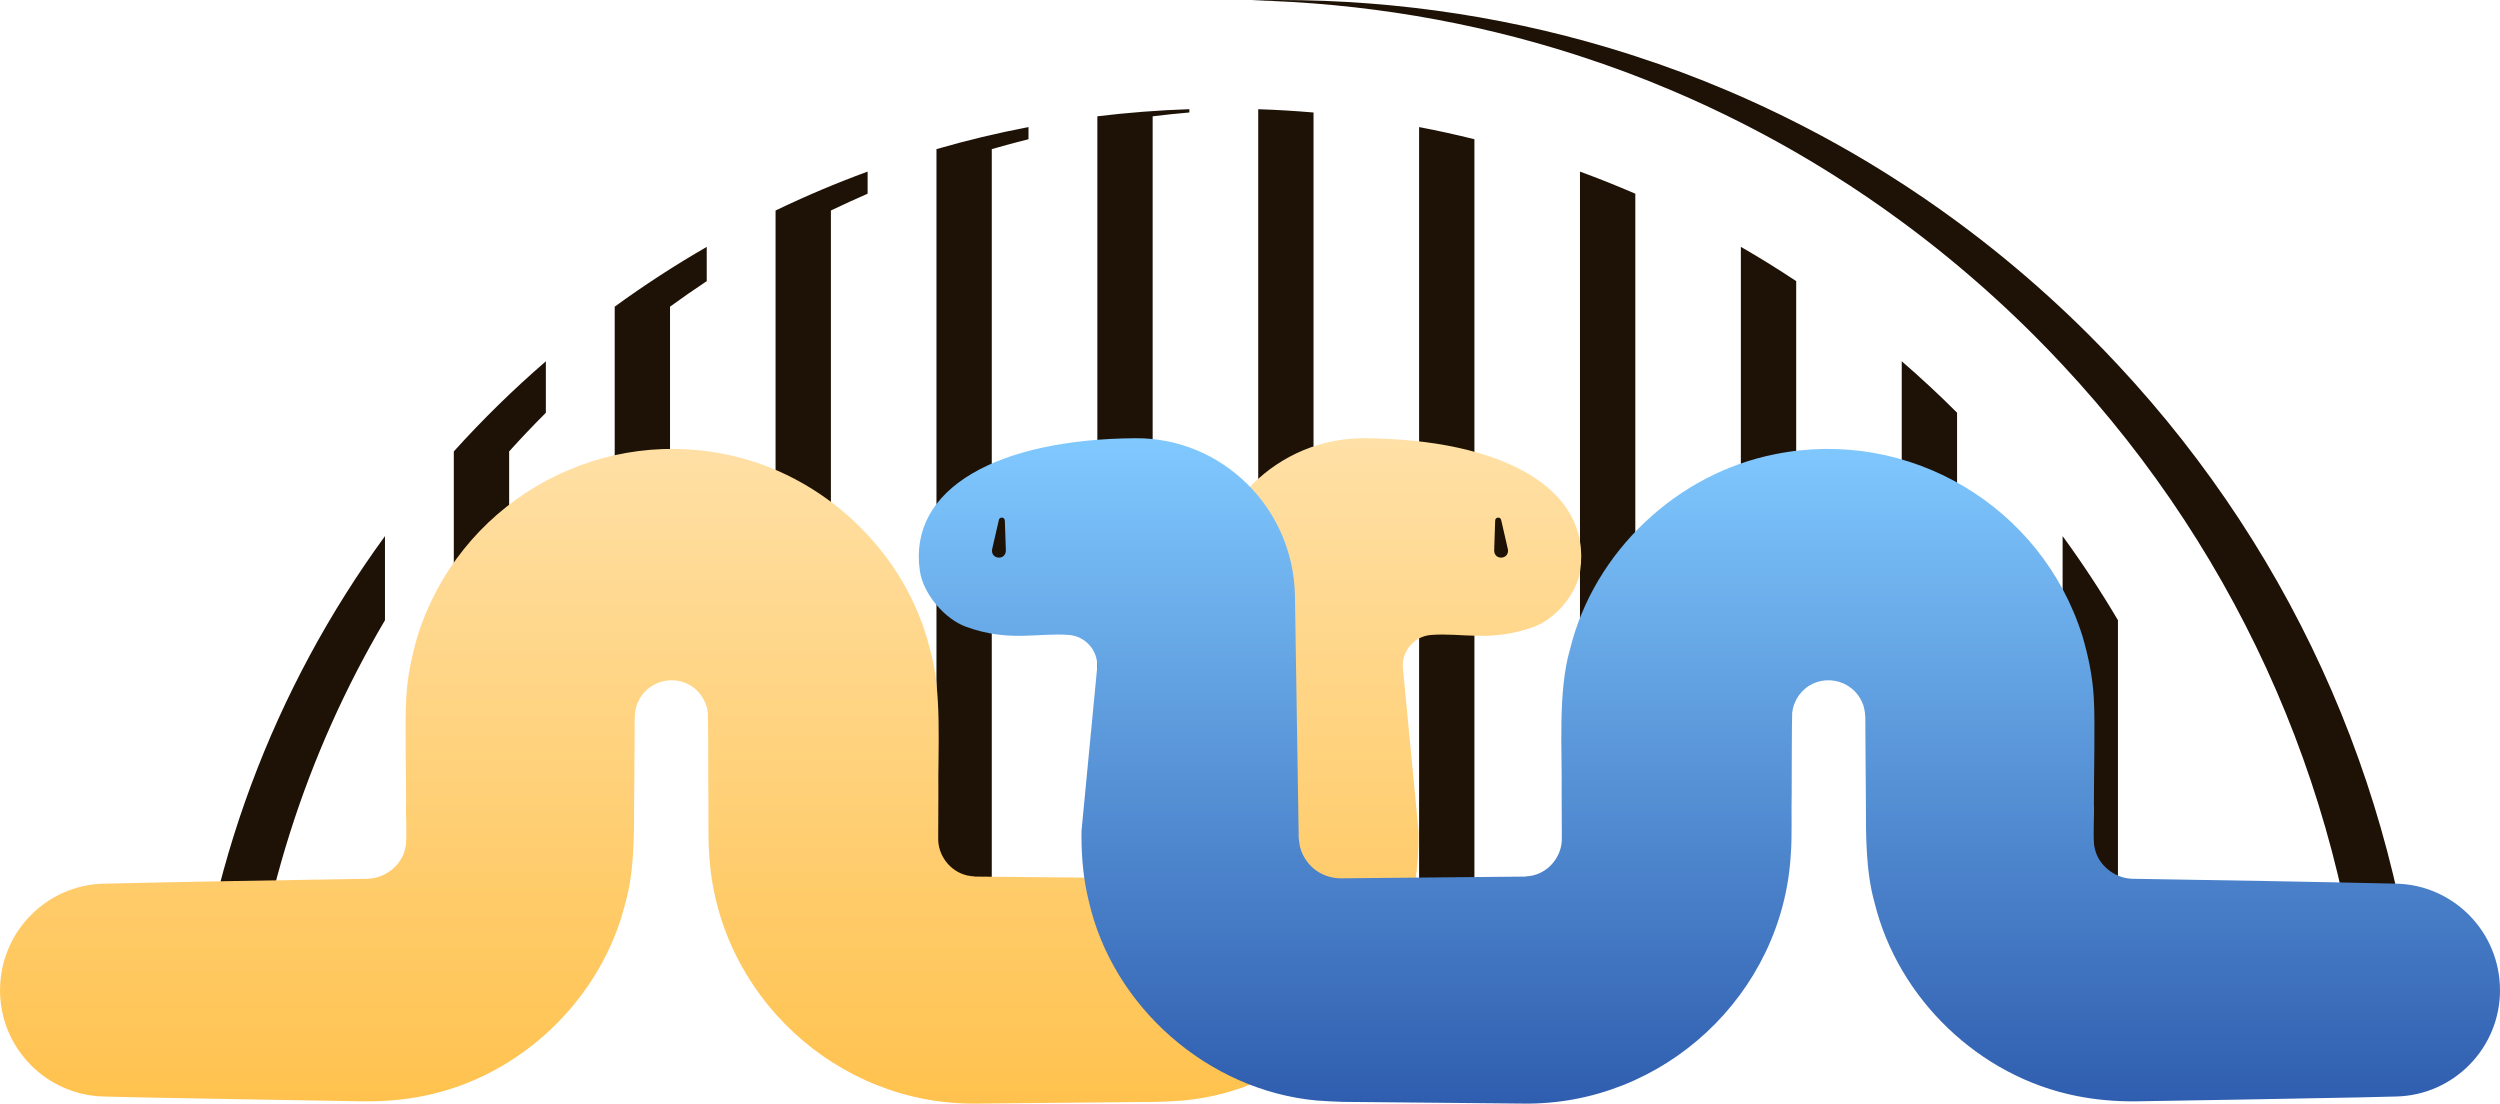<svg width="111" height="49" viewBox="0 0 111 49" fill="none" xmlns="http://www.w3.org/2000/svg">
<g id="Logo for Website">
<path id="Subtract" fill-rule="evenodd" clip-rule="evenodd" d="M91.579 16.202C99.617 24.814 104.341 35.75 105.108 47.453C105.109 47.46 105.109 47.468 105.11 47.475C106.692 47.461 107.565 47.453 107.565 47.453C106.797 35.75 102.074 24.814 94.036 16.202C93.624 15.76 93.203 15.323 92.773 14.894C92.187 14.308 91.589 13.738 90.979 13.184C89.668 11.993 88.303 10.876 86.893 9.839C85.897 9.104 84.877 8.409 83.836 7.755C82.507 6.918 81.144 6.146 79.749 5.442C78.746 4.932 77.727 4.46 76.693 4.021C75.354 3.451 73.992 2.942 72.606 2.493C72.523 2.464 72.439 2.437 72.356 2.411C67.392 0.823 62.155 0 56.793 0C56.383 0 55.973 0.005 55.565 0.014C60.498 0.13 65.315 0.945 69.899 2.411C69.983 2.437 70.066 2.464 70.15 2.493C71.535 2.942 72.898 3.451 74.236 4.021C75.271 4.46 76.289 4.932 77.293 5.442C78.688 6.146 80.05 6.918 81.379 7.755C82.42 8.409 83.44 9.104 84.436 9.839C85.847 10.876 87.211 11.993 88.522 13.184C89.132 13.738 89.731 14.308 90.316 14.894C90.746 15.323 91.167 15.76 91.579 16.202ZM8.407 47.453H10.863C11.392 40.227 13.598 33.46 17.093 27.539V23.803C12.179 30.541 9.05 38.657 8.407 47.453ZM22.606 27.361H20.149V20.043C21.427 18.627 22.792 17.289 24.236 16.042V18.327C23.678 18.885 23.134 19.457 22.606 20.043V27.361ZM29.749 27.361H27.293V13.616C28.604 12.661 29.968 11.775 31.379 10.962V12.483C30.827 12.849 30.284 13.227 29.749 13.616V27.361ZM36.892 41.147H34.435L34.435 9.347C35.764 8.707 37.127 8.13 38.522 7.619V8.601C37.973 8.839 37.43 9.088 36.892 9.347V41.147ZM41.579 47.453H44.035V6.621C44.575 6.464 45.118 6.318 45.665 6.182V5.642C44.28 5.907 42.917 6.233 41.579 6.621V47.453ZM48.722 47.453H51.178V5.164C51.719 5.098 52.262 5.041 52.808 4.994V4.848C51.429 4.894 50.066 5 48.722 5.164V47.453ZM55.865 47.453H58.321V4.995C57.508 4.925 56.69 4.876 55.865 4.849V47.453ZM63.008 47.453H65.464V6.182C64.654 5.98 63.835 5.8 63.008 5.642V47.453ZM72.608 41.147H70.151L70.151 7.619C70.981 7.923 71.8 8.251 72.608 8.601V41.147ZM79.751 27.361V12.482C78.949 11.949 78.13 11.441 77.294 10.96V27.361H79.751ZM86.894 27.361V18.324C86.103 17.533 85.283 16.771 84.437 16.04V27.361H86.894ZM91.58 23.802V47.453H94.037V27.537C93.277 26.25 92.457 25.004 91.58 23.802Z" fill="#1E1207"/>
<g id="Group 12438">
<path id="Vector" d="M0 43.959C0 46.527 2.047 48.626 4.611 48.685C5.181 48.698 5.752 48.712 6.322 48.726C8.712 48.774 13.889 48.864 16.201 48.9C17.074 48.906 17.95 48.832 18.805 48.66C23.122 47.802 26.729 44.347 27.776 40.059C28.156 38.706 28.156 37.093 28.155 35.696L28.178 32.528L28.179 32.133C28.187 32.075 28.175 31.814 28.185 31.788C28.196 31.739 28.199 31.689 28.196 31.639C28.221 31.564 28.214 31.479 28.247 31.407C28.256 31.376 28.261 31.346 28.267 31.315C28.282 31.287 28.296 31.258 28.305 31.229C28.314 31.166 28.363 31.118 28.382 31.059C28.952 30.007 30.444 29.893 31.143 30.894C31.169 30.916 31.172 30.951 31.192 30.976C31.206 31.003 31.232 31.025 31.244 31.054C31.284 31.14 31.321 31.221 31.355 31.309C31.371 31.335 31.365 31.369 31.377 31.398C31.382 31.429 31.4 31.456 31.405 31.488C31.4 31.553 31.434 31.609 31.428 31.675C31.445 31.799 31.45 35.013 31.45 35.236C31.469 35.942 31.429 37.215 31.487 37.906C31.831 44.153 37.15 49.091 43.385 48.999C44.577 48.983 50.292 48.937 51.385 48.923C51.757 48.908 52.175 48.893 52.547 48.862C57.359 48.416 61.603 44.71 62.664 39.987C62.894 39.062 62.979 38.112 62.983 37.163V37.064L62.98 36.866L62.284 29.61C62.253 28.877 62.807 28.249 63.538 28.192C64.938 28.083 66.176 28.523 68.095 27.834C69.062 27.487 70.011 26.367 70.159 25.349C70.698 21.637 66.626 19.498 60.592 19.457C56.72 19.431 53.566 22.576 53.506 26.454C53.442 30.536 53.371 35.076 53.34 37.064V37.163L53.338 37.213C53.338 37.223 53.337 37.224 53.335 37.23C53.321 37.344 53.31 37.458 53.286 37.567C53.279 37.639 53.236 37.702 53.23 37.777C53.187 37.84 53.181 37.914 53.139 37.974C52.773 38.692 52.068 39.041 51.287 38.996C50.326 38.984 44.487 38.935 43.385 38.921L43.289 38.92C43.264 38.915 43.236 38.909 43.212 38.907C43.143 38.907 43.077 38.898 43.013 38.88C42.981 38.872 42.945 38.88 42.916 38.863C42.177 38.683 41.639 37.974 41.656 37.215C41.657 36.964 41.664 35.52 41.664 35.236C41.636 33.341 41.84 30.696 41.291 28.822C40.226 24.494 36.547 21.025 32.186 20.166C26.249 18.966 20.337 22.471 18.533 28.263C18.274 29.152 18.084 30.069 18.037 30.997C17.971 32.026 18.037 34.63 18.032 35.697C18.003 35.993 18.089 37.368 18 37.63C17.865 38.391 17.129 38.98 16.372 39.015C16.364 39.017 16.372 39.019 16.351 39.019L16.302 39.02H16.202L15.808 39.026C12.383 39.082 8.377 39.148 4.612 39.234C2.049 39.292 0.002 41.392 0.002 43.96L0 43.959Z" fill="url(#paint0_linear_301_6214)"/>
<path id="Vector_2" d="M66.386 23.11L66.341 24.443C66.349 24.905 67.031 24.84 66.95 24.384L66.651 23.084C66.618 22.933 66.389 22.956 66.386 23.11H66.386Z" fill="#1E1207"/>
</g>
<g id="Group 12439">
<g id="Group 12437">
<path id="Vector_3" d="M111.001 43.959C111.001 46.527 108.953 48.626 106.39 48.685C105.819 48.698 105.249 48.712 104.678 48.726C102.289 48.774 97.112 48.864 94.8 48.9C93.926 48.906 93.051 48.832 92.195 48.66C87.879 47.802 84.272 44.347 83.225 40.059C82.844 38.706 82.844 37.093 82.846 35.696L82.823 32.528L82.822 32.133C82.814 32.075 82.826 31.814 82.816 31.788C82.805 31.739 82.802 31.689 82.805 31.639C82.78 31.564 82.786 31.479 82.754 31.407C82.745 31.376 82.74 31.346 82.734 31.315C82.718 31.287 82.705 31.258 82.695 31.229C82.686 31.166 82.637 31.118 82.619 31.059C82.048 30.007 80.557 29.893 79.858 30.894C79.832 30.916 79.829 30.951 79.809 30.976C79.795 31.003 79.769 31.025 79.757 31.054C79.717 31.14 79.68 31.221 79.646 31.309C79.629 31.335 79.636 31.369 79.624 31.398C79.619 31.429 79.601 31.456 79.596 31.488C79.601 31.553 79.567 31.609 79.573 31.675C79.556 31.799 79.55 35.013 79.55 35.236C79.532 35.942 79.572 37.215 79.513 37.906C79.17 44.153 73.851 49.091 67.616 48.999C66.424 48.983 60.709 48.937 59.616 48.923C59.243 48.908 58.826 48.893 58.454 48.862C53.642 48.416 49.398 44.71 48.337 39.987C48.107 39.062 48.022 38.112 48.017 37.163V37.064L48.021 36.866L48.717 29.61C48.748 28.877 48.194 28.249 47.463 28.192C46.063 28.083 44.825 28.523 42.905 27.834C41.938 27.487 40.99 26.367 40.842 25.349C40.303 21.637 44.374 19.498 50.409 19.457C54.281 19.431 57.434 22.576 57.495 26.454C57.559 30.536 57.63 35.076 57.661 37.064V37.163L57.663 37.213C57.663 37.223 57.664 37.224 57.666 37.23C57.679 37.344 57.69 37.458 57.715 37.567C57.722 37.639 57.765 37.702 57.771 37.777C57.814 37.84 57.82 37.914 57.862 37.974C58.228 38.692 58.933 39.041 59.714 38.996C60.675 38.984 66.514 38.935 67.616 38.921L67.712 38.92C67.737 38.915 67.764 38.909 67.789 38.907C67.858 38.907 67.924 38.898 67.988 38.88C68.02 38.872 68.056 38.88 68.085 38.863C68.823 38.683 69.362 37.974 69.345 37.215C69.344 36.964 69.337 35.52 69.337 35.236C69.365 33.341 69.161 30.696 69.71 28.822C70.775 24.494 74.454 21.025 78.815 20.166C84.752 18.966 90.663 22.471 92.467 28.263C92.727 29.152 92.916 30.069 92.964 30.997C93.03 32.026 92.964 34.63 92.969 35.697C92.998 35.993 92.912 37.368 93.001 37.63C93.135 38.391 93.871 38.98 94.629 39.015C94.636 39.017 94.629 39.019 94.65 39.019L94.699 39.02H94.799L95.192 39.026C98.618 39.082 102.624 39.148 106.389 39.234C108.952 39.292 110.999 41.392 110.999 43.96L111.001 43.959Z" fill="url(#paint1_linear_301_6214)"/>
<path id="Vector_4" d="M44.615 23.11L44.66 24.443C44.652 24.905 43.97 24.84 44.051 24.384L44.35 23.084C44.383 22.933 44.612 22.956 44.614 23.11H44.615Z" fill="#1E1207"/>
</g>
</g>
</g>
<defs>
<linearGradient id="paint0_linear_301_6214" x1="35.103" y1="19.457" x2="35.103" y2="49" gradientUnits="userSpaceOnUse">
<stop stop-color="#FFE0A6"/>
<stop offset="1" stop-color="#FFC24E"/>
</linearGradient>
<linearGradient id="paint1_linear_301_6214" x1="75.897" y1="19.457" x2="75.897" y2="49" gradientUnits="userSpaceOnUse">
<stop stop-color="#80C9FF"/>
<stop offset="1" stop-color="#2F5DAF"/>
</linearGradient>
</defs>
</svg>
